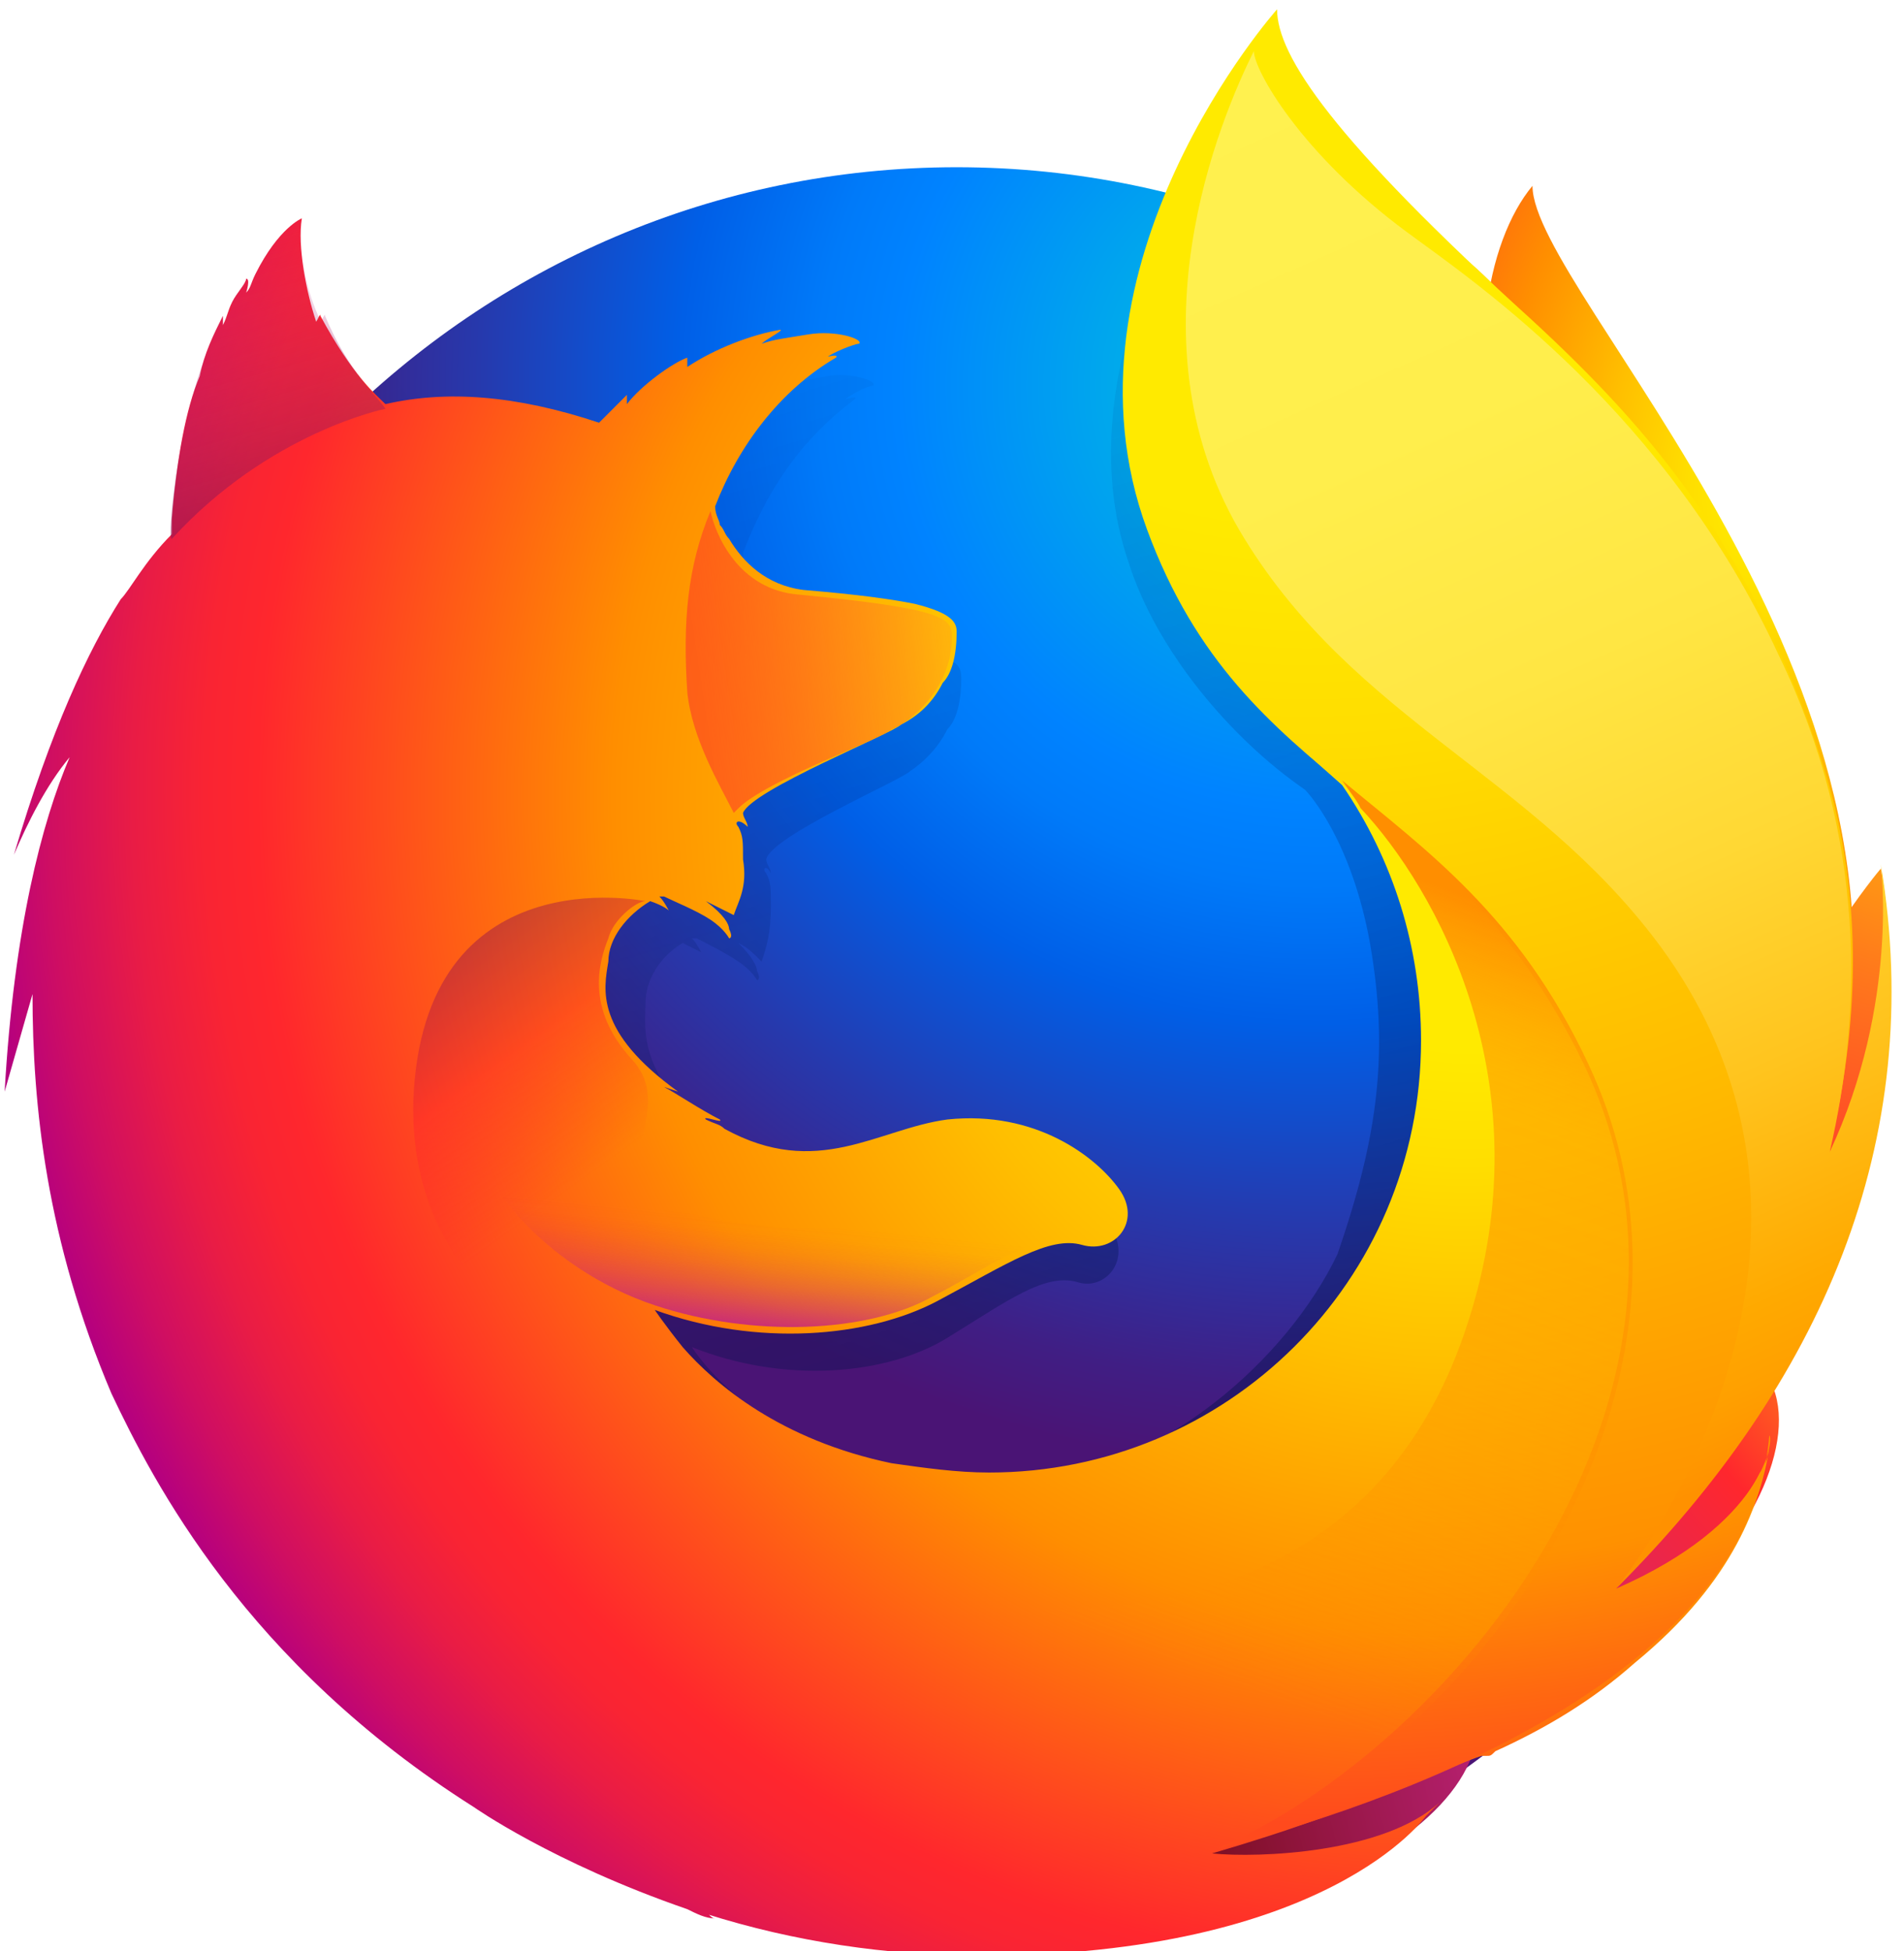 <?xml version="1.0" encoding="utf-8"?>
<!-- Generator: Adobe Illustrator 22.1.0, SVG Export Plug-In . SVG Version: 6.00 Build 0)  -->
<svg version="1.1" id="Firefox_-_Large" xmlns="http://www.w3.org/2000/svg" xmlns:xlink="http://www.w3.org/1999/xlink" x="0px"
	 y="0px" viewBox="0 0 41 42" style="enable-background:new 0 0 41 42;" xml:space="preserve">
<style type="text/css">
	.st0{fill:url(#SVGID_1_);}
	.st1{fill:url(#_Path__1_);}
	.st2{fill:url(#SVGID_2_);}
	.st3{fill:url(#SVGID_3_);}
	.st4{fill:url(#SVGID_4_);}
	.st5{fill:url(#SVGID_5_);}
	.st6{fill:url(#SVGID_6_);}
	.st7{fill:url(#SVGID_7_);}
	.st8{fill:url(#SVGID_8_);}
	.st9{fill:url(#SVGID_9_);}
	.st10{fill:url(#SVGID_10_);}
	.st11{fill:url(#SVGID_11_);}
	.st12{fill:url(#SVGID_12_);}
	.st13{fill:url(#SVGID_13_);}
</style>
<title>firefox-logo</title>
<g>
	
		<radialGradient id="SVGID_1_" cx="-15482.476" cy="8601.851" r="19.18" fx="-15483.699" fy="8601.851" gradientTransform="matrix(0.762 3.400000e-02 5.000000e-02 -1.12 11406.409 10171.092)" gradientUnits="userSpaceOnUse">
		<stop  offset="4.500000e-02" style="stop-color:#FFEA00"/>
		<stop  offset="0.12" style="stop-color:#FFDE00"/>
		<stop  offset="0.254" style="stop-color:#FFBF00"/>
		<stop  offset="0.429" style="stop-color:#FF8E00"/>
		<stop  offset="0.769" style="stop-color:#FF272D"/>
		<stop  offset="0.872" style="stop-color:#E0255A"/>
		<stop  offset="0.953" style="stop-color:#CC2477"/>
		<stop  offset="1" style="stop-color:#C42482"/>
	</radialGradient>
	<path class="st0" d="M33,4c-1,1.2-1.5,3.9-0.5,6.6c1,2.7,2.6,2.1,3.6,4.9c1.3,3.6,0.7,8.5,0.7,8.5s1.6,4.5,2.7-0.3
		C41.9,14.7,33,6.3,33,4z"/>
	
		<radialGradient id="_Path__1_" cx="-8182.608" cy="8170.077" r="33.657" gradientTransform="matrix(1.225 0 0 -1.225 10052.125 10016.702)" gradientUnits="userSpaceOnUse">
		<stop  offset="0" style="stop-color:#00CCDA"/>
		<stop  offset="0.22" style="stop-color:#0083FF"/>
		<stop  offset="0.261" style="stop-color:#007AF9"/>
		<stop  offset="0.33" style="stop-color:#0060E8"/>
		<stop  offset="0.333" style="stop-color:#005FE7"/>
		<stop  offset="0.438" style="stop-color:#2639AD"/>
		<stop  offset="0.522" style="stop-color:#401E84"/>
		<stop  offset="0.566" style="stop-color:#4A1475"/>
	</radialGradient>
	<path id="_Path_" class="st1" d="M20.6,41.6c10.4,0,18.9-8.5,18.9-19s-8.5-19-18.9-19s-18.9,8.5-18.9,19
		C1.7,33.1,10.1,41.6,20.6,41.6z"/>
	
		<linearGradient id="SVGID_2_" gradientUnits="userSpaceOnUse" x1="23.221" y1="10.839" x2="15.078" y2="37.478" gradientTransform="matrix(1 0 0 -1 0 42)">
		<stop  offset="0" style="stop-color:#000F43;stop-opacity:0.4"/>
		<stop  offset="0.485" style="stop-color:#001962;stop-opacity:0.173"/>
		<stop  offset="1" style="stop-color:#002079;stop-opacity:0"/>
	</linearGradient>
	<path class="st2" d="M34.7,34.3c-0.4,0.3-0.8,0.5-1.3,0.8c0.6-0.9,1.1-1.8,1.6-2.7c0.4-0.4,0.8-0.9,1.1-1.3
		c0.1-0.2,0.3-0.5,0.5-0.8c1.1-1.9,2.2-5,2.3-8.2v0c0-0.1,0-0.2,0-0.2c0-0.8-0.1-1.6-0.2-2.4c0,0.1,0,0.1,0,0.2c0,0,0-0.1,0-0.1
		c0,0.1,0,0.2,0,0.3c0.2,1.8,0.1,3.6-0.7,5c0,0,0,0,0,0.1c0.4-2,0.5-4.2,0.1-6.4c0,0-0.2-1.1-1.5-4.4c-0.8-1.9-2.1-3.4-3.3-4.6
		c-1.1-1.3-2-2.2-2.5-2.7c-1.1-1.2-1.6-2-1.7-2.6c-0.2-0.1-2.3-2.1-2.4-2.2c-0.9,1.4-3.8,5.9-2.4,10c0.6,1.9,2.2,3.8,3.8,4.9
		c0.1,0.1,1,1.1,1.4,3.3c0.4,2.3,0.2,4.1-0.7,6.7c-1.1,2.3-3.8,4.6-6.4,4.8c-5.5,0.5-7.5-2.8-7.5-2.8c2,0.8,4.2,0.6,5.5-0.2
		c1.3-0.8,2.1-1.4,2.8-1.2c0.6,0.2,1.2-0.5,0.7-1.2c-0.7-1.1-2.1-1.7-3.4-1.5c-1.3,0.2-2.6,1.3-4.3,0.3c-0.1-0.1-0.2-0.1-0.3-0.2
		c-0.1-0.1,0.4,0.1,0.3,0c-0.3-0.2-0.9-0.6-1.1-0.7c0,0,0.3,0.1,0.2,0.1c-1.6-1.3-1.4-2.3-1.4-2.8c0-0.5,0.3-1,0.8-1.3
		c0.2,0.1,0.4,0.2,0.4,0.2s-0.1-0.2-0.2-0.3c0,0,0,0,0.1,0c0.2,0.1,0.6,0.3,0.9,0.5c0.3,0.2,0.4,0.4,0.4,0.4s0.1,0,0-0.2
		c0-0.1-0.1-0.3-0.4-0.6l0,0c0.2,0.1,0.3,0.2,0.5,0.4c0.1-0.3,0.2-0.6,0.2-1.2c0-0.4,0-0.5-0.1-0.7c-0.1-0.1,0-0.2,0.1,0
		c0-0.1-0.1-0.2-0.1-0.3l0,0c0.1-0.5,2.9-1.7,3.1-1.9c0.3-0.2,0.6-0.5,0.8-0.9c0.2-0.2,0.3-0.6,0.3-1.1c0-0.4-0.2-0.6-3-0.9
		c-0.8-0.1-1.2-0.6-1.5-1.1c0-0.1-0.1-0.2-0.1-0.3c0-0.1-0.1-0.2-0.1-0.4c0.5-1.3,1.2-2.4,2.4-3.3c0.1-0.1-0.2,0-0.2,0
		c0.1-0.1,0.5-0.3,0.6-0.3c0.1-0.1-0.5-0.3-1-0.2c-0.5,0.1-0.6,0.1-0.9,0.2c0.1-0.1,0.5-0.3,0.4-0.3c-0.6,0.1-1.2,0.4-1.8,0.8
		c0-0.1,0-0.1,0-0.2c-0.3,0.1-0.9,0.6-1.1,1c0-0.1,0-0.2,0-0.2c-0.2,0.2-0.4,0.4-0.6,0.6l0,0c-1.6-0.6-3-0.7-4.2-0.4
		C9.3,9.1,9.1,9.3,8.5,8c0-0.1,0,0.1,0,0c-0.1-0.3,0.1,0.3,0,0c-1,0.8-2.3,1.7-2.9,2.3c0,0,0.7-0.2,0,0c-0.3,0.1-0.2,0.2-0.3,1.6
		c0,0.1,0,0.2,0,0.3c-0.5,0.6-0.8,1.2-1,1.5c-0.6,1.1-1.4,2.8-2,5.6c0.3-0.7,0.7-1.5,1.1-2.1c-0.6,1.5-1.1,3.7-1.2,7.3
		c0.1-0.7,0.3-1.4,0.5-2.2c-0.1,2.9,0.4,5.8,1.5,8.6c0.4,1,1.1,2.4,2.2,4.1c3.5,3.7,8.5,6,13.9,6C26,40.8,31.2,38.3,34.7,34.3z"/>
	
		<radialGradient id="SVGID_3_" cx="-9195.68" cy="7076.069" r="11.353" gradientTransform="matrix(1.219 0.123 0.123 -1.219 10381.628 9783.97)" gradientUnits="userSpaceOnUse">
		<stop  offset="3.000000e-03" style="stop-color:#FFEA00"/>
		<stop  offset="0.497" style="stop-color:#FF272D"/>
		<stop  offset="1" style="stop-color:#C42482"/>
	</radialGradient>
	<path class="st3" d="M30.5,37c6.9-0.8,10-7.9,6.1-8.1C33,28.8,27.2,37.4,30.5,37z"/>
	
		<radialGradient id="SVGID_4_" cx="-9196.707" cy="7086.955" r="18.958" gradientTransform="matrix(1.219 0.123 0.123 -1.219 10381.628 9783.97)" gradientUnits="userSpaceOnUse">
		<stop  offset="3.000000e-03" style="stop-color:#FFE900"/>
		<stop  offset="0.157" style="stop-color:#FFAF0E"/>
		<stop  offset="0.316" style="stop-color:#FF7A1B"/>
		<stop  offset="0.472" style="stop-color:#FF4E26"/>
		<stop  offset="0.621" style="stop-color:#FF2C2E"/>
		<stop  offset="0.762" style="stop-color:#FF1434"/>
		<stop  offset="0.892" style="stop-color:#FF0538"/>
		<stop  offset="1" style="stop-color:#FF0039"/>
	</radialGradient>
	<path class="st4" d="M37,27.5c4.8-2.8,3.5-8.8,3.5-8.8s-1.8,2.1-3.1,5.5C36.2,27.6,34.2,29.1,37,27.5z"/>
	
		<radialGradient id="SVGID_5_" cx="-9194.025" cy="7069.381" r="17.396" gradientTransform="matrix(1.219 0.123 0.123 -1.219 10381.628 9783.97)" gradientUnits="userSpaceOnUse">
		<stop  offset="3.000000e-03" style="stop-color:#FF272D"/>
		<stop  offset="0.497" style="stop-color:#C42482"/>
		<stop  offset="0.986" style="stop-color:#620700"/>
	</radialGradient>
	<path class="st5" d="M21.9,40.6c6.6,2.1,12.4-3.1,8.8-4.9C27.5,34.1,18.7,39.6,21.9,40.6z"/>
	
		<radialGradient id="SVGID_6_" cx="30.646" cy="25.096" r="33.273" fx="31.836" fy="24.508" gradientTransform="matrix(1 0 0 -1 0 42)" gradientUnits="userSpaceOnUse">
		<stop  offset="0.156" style="stop-color:#FFEA00"/>
		<stop  offset="0.231" style="stop-color:#FFDE00"/>
		<stop  offset="0.365" style="stop-color:#FFBF00"/>
		<stop  offset="0.541" style="stop-color:#FF8E00"/>
		<stop  offset="0.763" style="stop-color:#FF272D"/>
		<stop  offset="0.796" style="stop-color:#F92433"/>
		<stop  offset="0.841" style="stop-color:#E91C45"/>
		<stop  offset="0.893" style="stop-color:#CF0E62"/>
		<stop  offset="0.935" style="stop-color:#B5007F"/>
	</radialGradient>
	<path class="st6" d="M37.5,30c0.2-0.2,0.4-1,0.6-1.3c1.2-1.9,1.2-3.4,1.2-3.4c0.7-3.5,0.6-5,0.2-7.7c-0.4-2.2-1.9-5.2-3.2-6.7
		c-1.4-1.5-0.4-1-1.7-2.1c-1.2-1.3-2.3-2.6-2.9-3.1c-4.4-3.7-4.3-4.5-4.3-4.6c0,0,0,0-0.1,0.1c-0.1-0.2-0.1-0.4-0.1-0.4
		s-2.4,2.4-2.9,6.5c-0.3,2.6,0.7,5.4,2.1,7.1c0.7,0.9,1.6,1.7,2.5,2.5v0c1.1,1.6,1.7,3.5,1.7,5.5c0,5.2-4.2,9.3-9.3,9.3
		c-0.7,0-1.4-0.1-2.1-0.2c-2.4-0.5-3.8-1.7-4.5-2.5c-0.4-0.5-0.6-0.8-0.6-0.8c2.2,0.8,4.6,0.6,6.1-0.2c1.5-0.8,2.4-1.4,3.1-1.2
		c0.7,0.2,1.3-0.5,0.8-1.2c-0.5-0.7-1.8-1.7-3.7-1.5c-1.5,0.2-2.8,1.3-4.8,0.2c-0.1-0.1-0.2-0.1-0.4-0.2c-0.1-0.1,0.4,0.1,0.3,0
		c-0.4-0.2-1-0.6-1.2-0.7c0,0,0.3,0.1,0.3,0.1c-1.8-1.3-1.6-2.2-1.5-2.8c0-0.5,0.4-1,0.9-1.3c0.3,0.1,0.4,0.2,0.4,0.2
		s-0.1-0.2-0.2-0.3c0,0,0,0,0.1,0c0.2,0.1,0.7,0.3,1,0.5c0.3,0.2,0.4,0.4,0.4,0.4s0.1,0,0-0.2c0-0.1-0.1-0.3-0.5-0.6l0,0
		c0.2,0.1,0.4,0.2,0.6,0.3c0.1-0.3,0.3-0.6,0.2-1.2c0-0.4,0-0.5-0.1-0.7c-0.1-0.1,0-0.2,0.2,0c0-0.1-0.1-0.2-0.1-0.3l0,0
		c0.2-0.5,3.2-1.7,3.4-1.9c0.4-0.2,0.7-0.5,0.9-0.9c0.2-0.2,0.3-0.6,0.3-1.1c0-0.2-0.1-0.4-0.9-0.6c-0.5-0.1-1.2-0.2-2.4-0.3
		c-0.8-0.1-1.3-0.6-1.6-1.1c-0.1-0.1-0.1-0.2-0.2-0.3c0-0.1-0.1-0.2-0.1-0.4c0.5-1.3,1.4-2.5,2.6-3.2c0.1-0.1-0.3,0-0.2,0
		c0.1-0.1,0.6-0.3,0.7-0.3c0.1-0.1-0.5-0.3-1.1-0.2c-0.6,0.1-0.7,0.1-1,0.2c0.1-0.1,0.5-0.3,0.4-0.3c-0.6,0.1-1.4,0.4-2,0.8
		c0-0.1,0-0.1,0-0.2c-0.3,0.1-1,0.6-1.3,1c0-0.1,0-0.2,0-0.2c-0.2,0.2-0.4,0.4-0.6,0.6l0,0c-1.8-0.6-3.3-0.7-4.6-0.4
		C8.1,8.5,7.6,8.1,6.9,6.8c0-0.1-0.1,0.2-0.1,0.1C6.6,6.3,6.4,5.3,6.5,4.7c0,0-0.5,0.2-1,1.2C5.4,6.1,5.4,6.2,5.3,6.3
		c0,0,0.1-0.3,0-0.3C5.3,6.1,5.1,6.3,5,6.5C4.9,6.7,4.9,6.8,4.8,7l0,0c0-0.1,0-0.3,0-0.2C4.6,7.2,4.4,7.6,4.3,8.1
		C4,8.8,3.8,9.9,3.7,11.2c0,0.1,0,0.2,0,0.3c-0.6,0.6-0.9,1.2-1.1,1.4c-0.7,1.1-1.5,2.8-2.3,5.5c0.3-0.7,0.7-1.5,1.2-2.1
		c-0.6,1.4-1.2,3.7-1.4,7.2c0.2-0.7,0.4-1.4,0.6-2.1C0.7,23.8,1,26.7,2.4,30c0.9,1.9,2.9,5.8,7.8,8.9l0,0c0,0,1.7,1.2,4.6,2.2
		c0.2,0.1,0.4,0.2,0.6,0.2c-0.1,0-0.1-0.1-0.2-0.1c1.9,0.6,3.9,0.9,5.9,0.9c7.5,0,9.6-3,9.6-3s0,0,0,0c0.1-0.1,0.2-0.2,0.3-0.3
		c-1.2,1.1-3.9,1.2-4.9,1.1c1.7-0.5,2.8-0.9,5-1.8c0.3-0.1,0.5-0.2,0.8-0.3c0,0,0.1,0,0.1,0c0.1,0,0.1,0,0.2-0.1
		c1.1-0.5,2.1-1.1,3-1.9c2.2-1.8,2.7-3.5,2.9-4.6c0,0.1-0.1,0.4-0.2,0.5c-0.6,1.2-1.8,2-3.2,2.6c0.6-0.9,1.3-1.7,1.8-2.7
		C37.1,31.2,37.2,30.5,37.5,30z"/>
	
		<radialGradient id="SVGID_7_" cx="28.142" cy="41.803" r="39.289" gradientTransform="matrix(1 0 0 -1 0 42)" gradientUnits="userSpaceOnUse">
		<stop  offset="0.279" style="stop-color:#FFEA00"/>
		<stop  offset="0.402" style="stop-color:#FFDD00"/>
		<stop  offset="0.63" style="stop-color:#FFBA00"/>
		<stop  offset="0.856" style="stop-color:#FF9100"/>
		<stop  offset="0.933" style="stop-color:#FF6711"/>
		<stop  offset="0.994" style="stop-color:#FF4A1D"/>
	</radialGradient>
	<path class="st7" d="M34.8,34.2c0.9-1,1.7-2.1,2.3-3.4c1.6-3.3,4-8.8,2.1-14.5c-1.5-4.5-3.6-7-6.2-9.4c-4.3-3.9-5.5-5.7-5.5-6.7
		c0,0-4.9,5.5-2.8,11.2s6.5,5.5,9.4,11.5c3.4,7.1-2.8,14.7-7.9,16.9c0.3-0.1,11.4-2.6,11.9-8.9C38.2,31,38,32.8,34.8,34.2z"/>
	
		<linearGradient id="SVGID_8_" gradientUnits="userSpaceOnUse" x1="-9224.719" y1="7082.749" x2="-9212.623" y2="7085.833" gradientTransform="matrix(1.219 0.123 0.123 -1.219 10381.628 9783.97)">
		<stop  offset="0" style="stop-color:#C42482;stop-opacity:0.5"/>
		<stop  offset="0.474" style="stop-color:#FF272D;stop-opacity:0.5"/>
		<stop  offset="0.486" style="stop-color:#FF2C2C;stop-opacity:0.513"/>
		<stop  offset="0.675" style="stop-color:#FF7A1A;stop-opacity:0.72"/>
		<stop  offset="0.829" style="stop-color:#FFB20D;stop-opacity:0.871"/>
		<stop  offset="0.942" style="stop-color:#FFD605;stop-opacity:0.964"/>
		<stop  offset="1" style="stop-color:#FFE302"/>
	</linearGradient>
	<path class="st8" d="M20.5,13.7c0-0.4-0.2-0.6-3.3-0.9c-1.3-0.1-1.8-1.3-1.9-1.8c-0.5,1.2-0.6,2.4-0.5,3.9c0.1,1,0.7,2,1,2.6
		c0,0,0.1-0.1,0.1-0.1c0.6-0.6,3.1-1.5,3.3-1.7C19.5,15.6,20.5,14.9,20.5,13.7z"/>
	
		<linearGradient id="SVGID_9_" gradientUnits="userSpaceOnUse" x1="75.348" y1="1415.528" x2="73.027" y2="1421.476" gradientTransform="matrix(0.995 0.1 0.1 -0.995 -210.189 1412.111)">
		<stop  offset="0" style="stop-color:#891551;stop-opacity:0.6"/>
		<stop  offset="1" style="stop-color:#C42482;stop-opacity:0"/>
	</linearGradient>
	<path class="st9" d="M7,6.8c0-0.1-0.1,0.2-0.1,0.1C6.6,6.3,6.4,5.3,6.5,4.7c0,0-0.5,0.2-1,1.2C5.4,6.1,5.4,6.2,5.3,6.3
		c0,0,0.1-0.3,0-0.3C5.3,6.1,5.1,6.3,5,6.5C5,6.7,4.9,6.8,4.8,7c0,0.1,0-0.3,0-0.2c-1,1.9-1.2,4.9-1.1,4.8c2.1-2.3,4.6-2.8,4.6-2.8
		C8.1,8.5,7.5,8,7,6.8L7,6.8z"/>
	
		<linearGradient id="SVGID_10_" gradientUnits="userSpaceOnUse" x1="-241.204" y1="-193.482" x2="-237.201" y2="-198.028" gradientTransform="matrix(0.995 0.1 0.1 -0.995 268.947 -148.301)">
		<stop  offset="5.000000e-03" style="stop-color:#891551;stop-opacity:0.5"/>
		<stop  offset="0.484" style="stop-color:#FF272D;stop-opacity:0.5"/>
		<stop  offset="1" style="stop-color:#FF272D;stop-opacity:0"/>
	</linearGradient>
	<path class="st10" d="M15.1,30.8c-3-1.3-6.3-3.1-6.2-7.1c0.2-5.3,5-4.3,5-4.3c-0.2,0-0.7,0.4-0.8,0.8c-0.2,0.5-0.5,1.5,0.5,2.6
		c1.6,1.7-3.2,4.1,4.2,8.5C17.9,31.3,16,31.2,15.1,30.8L15.1,30.8z"/>
	
		<linearGradient id="SVGID_11_" gradientUnits="userSpaceOnUse" x1="-233.632" y1="-201.383" x2="-233.629" y2="-198.202" gradientTransform="matrix(0.995 0.1 0.1 -0.995 268.947 -148.301)">
		<stop  offset="0" style="stop-color:#C42482"/>
		<stop  offset="8.299999e-02" style="stop-color:#C42482;stop-opacity:0.81"/>
		<stop  offset="0.206" style="stop-color:#C42482;stop-opacity:0.565"/>
		<stop  offset="0.328" style="stop-color:#C42482;stop-opacity:0.362"/>
		<stop  offset="0.447" style="stop-color:#C42482;stop-opacity:0.204"/>
		<stop  offset="0.562" style="stop-color:#C42482;stop-opacity:9.100000e-02"/>
		<stop  offset="0.673" style="stop-color:#C42482;stop-opacity:2.300000e-02"/>
		<stop  offset="0.773" style="stop-color:#C42482;stop-opacity:0"/>
	</linearGradient>
	<path class="st11" d="M14.1,28.1c2.1,0.7,4.6,0.6,6-0.2c1-0.5,2.2-1.4,3-1.2c-0.7-0.3-1.2-0.4-1.8-0.4c-0.1,0-0.2,0-0.3,0
		c-0.2,0-0.4,0-0.7,0c-0.4,0-0.8,0.3-1.2,0.2c0,0,0.4-0.2,0.3-0.2c-0.2,0-0.4,0.1-0.7,0.1c-0.1,0-0.3,0-0.4,0
		c-4.4,0.4-8.1-2.4-8.1-2.4C10,25.2,11.7,27.3,14.1,28.1L14.1,28.1z"/>
	
		<linearGradient id="SVGID_12_" gradientUnits="userSpaceOnUse" x1="26.619" y1="40.321" x2="39.621" y2="11.246" gradientTransform="matrix(1 0 0 -1 0 42)">
		<stop  offset="0" style="stop-color:#FFF14F"/>
		<stop  offset="0.268" style="stop-color:#FFEE4C"/>
		<stop  offset="0.452" style="stop-color:#FFE643"/>
		<stop  offset="0.612" style="stop-color:#FFD834"/>
		<stop  offset="0.757" style="stop-color:#FFC41E"/>
		<stop  offset="0.892" style="stop-color:#FFAB02"/>
		<stop  offset="0.902" style="stop-color:#FFA900"/>
		<stop  offset="0.949" style="stop-color:#FFA000"/>
		<stop  offset="1" style="stop-color:#FF9100"/>
	</linearGradient>
	<path class="st12" d="M34.8,34.2c4.4-4.4,6.7-9.6,5.7-15.6c0,0,0.4,3-1.1,6.2c0.7-3,0.8-6.8-1.1-10.7c-2.4-5.2-6.5-8-8-9.1
		c-2.3-1.7-3.3-3.5-3.3-3.9c-0.7,1.4-2.8,6.3-0.2,10.5c2.4,3.9,6.2,5.1,8.9,8.7C40.7,27,34.8,34.2,34.8,34.2z"/>
	
		<linearGradient id="SVGID_13_" gradientUnits="userSpaceOnUse" x1="29.186" y1="23.6" x2="23.027" y2="7.063" gradientTransform="matrix(1 0 0 -1 0 42)">
		<stop  offset="0" style="stop-color:#FF8E00"/>
		<stop  offset="4.000000e-02" style="stop-color:#FF8E00;stop-opacity:0.858"/>
		<stop  offset="8.400000e-02" style="stop-color:#FF8E00;stop-opacity:0.729"/>
		<stop  offset="0.13" style="stop-color:#FF8E00;stop-opacity:0.628"/>
		<stop  offset="0.178" style="stop-color:#FF8E00;stop-opacity:0.557"/>
		<stop  offset="0.227" style="stop-color:#FF8E00;stop-opacity:0.514"/>
		<stop  offset="0.282" style="stop-color:#FF8E00;stop-opacity:0.5"/>
		<stop  offset="0.389" style="stop-color:#FF8E00;stop-opacity:0.478"/>
		<stop  offset="0.524" style="stop-color:#FF8E00;stop-opacity:0.416"/>
		<stop  offset="0.676" style="stop-color:#FF8E00;stop-opacity:0.314"/>
		<stop  offset="0.838" style="stop-color:#FF8E00;stop-opacity:0.172"/>
		<stop  offset="1" style="stop-color:#FF8E00;stop-opacity:0"/>
	</linearGradient>
	<path class="st13" d="M34.2,22.9c-1.5-3.2-3.5-4.6-5.3-6.1c0.2,0.3,0.3,0.4,0.4,0.6c1.6,1.7,4,5.9,2.3,11.1
		c-3.2,9.9-16.2,5.2-17.6,3.9c0.6,5.7,10.1,8.5,16.4,4.7C33.9,33.9,36.7,28.2,34.2,22.9z"/>
</g>
</svg>
